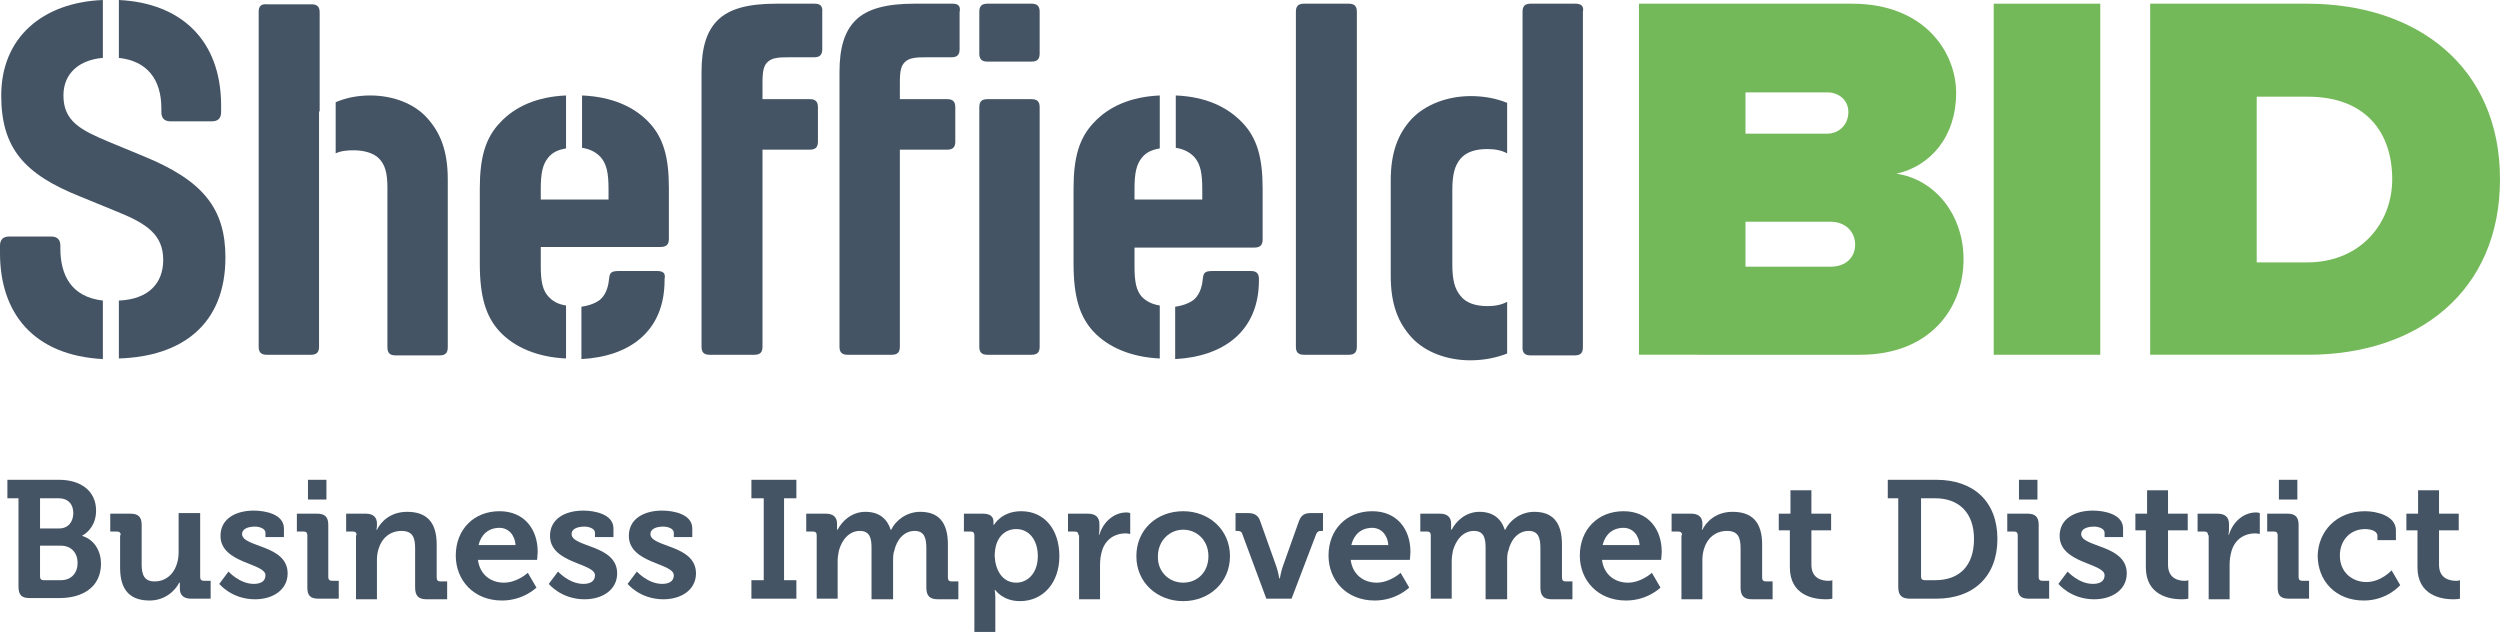 <?xml version="1.0" encoding="utf-8"?>
<!-- Generator: Adobe Illustrator 22.1.0, SVG Export Plug-In . SVG Version: 6.00 Build 0)  -->
<svg version="1.1" id="Layer_1" xmlns="http://www.w3.org/2000/svg" xmlns:xlink="http://www.w3.org/1999/xlink" x="0px" y="0px"
	 viewBox="0 0 405.9 102.6" style="enable-background:new 0 0 405.9 102.6;" xml:space="preserve">
<style type="text/css">
	.st0{fill:#445464;}
	.st1{fill:#74B959;}
</style>
<g>
	<g>
		<path class="st0" d="M106.7,44h-6.2c-1.3,0-1.5,0.3-1.6,1.2c-0.1,1.1-0.4,2.4-1.3,3.3c-0.6,0.6-1.8,1.1-3.2,1.3v8.5
			c7.7-0.4,13.5-4.4,13.5-12.8v-0.2C108.1,44.4,107.7,44,106.7,44"/>
		<path class="st0" d="M60.1,15.5c-2.1,0-4,0.4-5.6,1.1v8.3c0.8-0.4,1.9-0.5,2.9-0.5c1.6,0,3.2,0.4,4.1,1.3c1,1,1.4,2.3,1.4,4.8
			v25.9c0,0.9,0.4,1.3,1.3,1.3h7.2c0.9,0,1.3-0.4,1.3-1.3V29.1c0-4.6-1.2-7.6-3.4-10C67.2,16.8,63.8,15.5,60.1,15.5"/>
		<path class="st0" d="M94.5,15.5V24c1.3,0.2,2.3,0.7,3.1,1.6c0.9,1.1,1.2,2.5,1.2,5.1v1.7h-11v-1.7c0-2.6,0.3-4,1.2-5.1
			c0.7-0.9,1.7-1.3,2.9-1.5v-8.6c-4.7,0.2-8.3,1.8-10.7,4.4c-2.4,2.5-3.3,5.7-3.3,10.7v12.2c0,5.4,1,8.6,3.2,11
			c2.4,2.6,6.2,4.2,10.8,4.4v-8.6c-1.3-0.2-2.2-0.7-2.9-1.5c-0.9-1-1.2-2.4-1.2-4.9v-3.1h19.4c1,0,1.4-0.4,1.4-1.3v-8.3
			c0-5-0.9-8.2-3.3-10.7C102.9,17.3,99.3,15.7,94.5,15.5"/>
		<path class="st0" d="M132.3,0.6H126c-4.5,0-7.6,0.8-9.5,2.7c-1.8,1.8-2.6,4.5-2.6,8.4v44.6c0,0.9,0.4,1.3,1.3,1.3h7.3
			c0.9,0,1.3-0.4,1.3-1.3v-32h7.7c0.9,0,1.3-0.4,1.3-1.3v-5.6c0-0.9-0.4-1.3-1.3-1.3h-7.7v-2.7c0-1.9,0.2-2.8,0.9-3.4
			c0.7-0.6,1.6-0.7,3.4-0.7h4.1c0.9,0,1.3-0.4,1.3-1.3v-6C133.6,1,133.2,0.6,132.3,0.6"/>
		<path class="st0" d="M19.3,9.4c4.6,0.5,6.9,3.5,6.9,8.2v0.6c0,1,0.5,1.5,1.5,1.5h6.7c1,0,1.5-0.5,1.5-1.5v-1.3
			C35.8,6.6,29.5,0.5,19.3,0V9.4z"/>
		<path class="st0" d="M51.9,18.1L51.9,18.1l0-16.1c0-0.9-0.4-1.3-1.3-1.3h-7.2C42.4,0.6,42,1,42,1.9v54.4c0,0.9,0.4,1.3,1.3,1.3
			h7.2c0.9,0,1.3-0.4,1.3-1.3V30.4c0-0.2,0-0.4,0-0.5V18.1z"/>
		<path class="st0" d="M23.4,25.4L17.6,23c-4.5-1.9-7.3-3.3-7.3-7.5c0-3.7,2.7-5.8,6.4-6.1V0C6.9,0.4,0.2,6.1,0.2,15.5
			C0.2,24.1,4,28.3,13,31.9l6.1,2.5c4.7,1.9,7.4,3.7,7.4,7.8c0,3.8-2.4,6.4-7.2,6.6v9.4c10.1-0.3,17.3-5.4,17.3-16.4
			C36.6,33.8,32.9,29.3,23.4,25.4"/>
		<path class="st0" d="M16.7,48.8c-5.2-0.6-6.9-4.2-6.9-8.5v-0.4c0-1-0.5-1.5-1.5-1.5H1.5c-1,0-1.5,0.5-1.5,1.5v1.2
			c0,9.7,5.4,16.6,16.7,17.2V48.8z"/>
		<path class="st0" d="M244.7,49c-0.9,0.5-2,0.7-3.2,0.7c-1.9,0-3.5-0.5-4.4-1.7c-0.9-1.1-1.3-2.5-1.3-5.1v-12c0-2.6,0.4-4,1.3-5.1
			c1-1.2,2.6-1.6,4.4-1.6c1.2,0,2.3,0.2,3.2,0.7v-8.2c-1.7-0.7-3.7-1.1-5.9-1.1c-3.7,0-7.3,1.3-9.6,3.7c-2.2,2.4-3.4,5.4-3.4,10
			v15.5c0,4.6,1.2,7.6,3.4,10c2.2,2.4,5.8,3.7,9.5,3.7c2.2,0,4.2-0.4,6-1.1V49z"/>
		<path class="st0" d="M219,0.6h-7.3c-0.9,0-1.3,0.4-1.3,1.3v54.4c0,0.9,0.4,1.3,1.3,1.3h7.3c0.9,0,1.3-0.4,1.3-1.3V1.9
			C220.3,1,219.9,0.6,219,0.6"/>
		<path class="st0" d="M255.8,0.6h-7.3c-0.9,0-1.3,0.4-1.3,1.3v54.8c0.1,0.7,0.5,1,1.3,1h2.2h5c0.9,0,1.3-0.4,1.3-1.3V1.9
			C257.2,1,256.7,0.6,255.8,0.6"/>
		<path class="st0" d="M154.7,0.6h-6.3c-4.4,0-7.6,0.8-9.5,2.7c-1.8,1.8-2.6,4.5-2.6,8.4v44.6c0,0.9,0.4,1.3,1.3,1.3h7.2
			c0.9,0,1.3-0.4,1.3-1.3v-32h7.7c0.9,0,1.3-0.4,1.3-1.3v-5.6c0-0.9-0.4-1.3-1.3-1.3h-7.7v-2.7c0-1.9,0.2-2.8,0.9-3.4
			c0.7-0.6,1.6-0.7,3.4-0.7h4.1c0.9,0,1.3-0.4,1.3-1.3v-6C156,1,155.6,0.6,154.7,0.6"/>
		<path class="st0" d="M190.9,15.5V24c1.3,0.2,2.3,0.7,3.1,1.6c0.9,1.1,1.2,2.5,1.2,5.1v1.7h-11v-1.7c0-2.6,0.3-4,1.2-5.1
			c0.7-0.9,1.7-1.3,2.9-1.5v-8.6c-4.7,0.2-8.3,1.8-10.7,4.4c-2.4,2.5-3.3,5.7-3.3,10.7v12.2c0,5.4,1,8.6,3.2,11
			c2.4,2.6,6.2,4.2,10.8,4.4v-8.6c-1.3-0.2-2.2-0.7-2.9-1.4c-0.9-1-1.2-2.4-1.2-4.9v-3.1h19.4c1,0,1.4-0.4,1.4-1.3v-8.3
			c0-5-0.9-8.2-3.3-10.7C199.2,17.3,195.7,15.7,190.9,15.5"/>
		<path class="st0" d="M203.1,44h-6.2c-1.3,0-1.5,0.3-1.6,1.2c-0.1,1.1-0.4,2.4-1.3,3.3c-0.6,0.6-1.8,1.1-3.2,1.3v8.5
			c7.7-0.4,13.6-4.4,13.6-12.8v-0.2C204.4,44.4,204,44,203.1,44"/>
		<path class="st0" d="M167.5,16.1h-7.2c-0.9,0-1.3,0.4-1.3,1.3v38.9c0,0.9,0.4,1.3,1.3,1.3h7.2c0.9,0,1.3-0.4,1.3-1.3V17.4
			C168.8,16.5,168.4,16.1,167.5,16.1"/>
		<path class="st0" d="M167.5,0.6h-7.2c-0.9,0-1.3,0.4-1.3,1.3v6.8c0,0.9,0.4,1.3,1.3,1.3h7.2c0.9,0,1.3-0.4,1.3-1.3V1.9
			C168.8,1,168.4,0.6,167.5,0.6"/>
		<path class="st1" d="M301.2,39.7c0-2-1.5-3.7-4-3.7h-13.8v7.3h13.8C299.7,43.3,301.2,41.8,301.2,39.7 M300.1,18.2
			c0-2-1.6-3.2-3.4-3.2h-13.3v6.7h13.3C298.5,21.7,300.1,20.3,300.1,18.2 M266.1,57.6v-57h34.6c11.8,0,16.9,7.9,16.9,14.5
			c0,7.1-4.2,11.9-9.7,13.1c6.2,0.9,10.9,6.6,10.9,13.9c0,7.9-5.4,15.5-16.8,15.5H266.1z"/>
	</g>
	<polygon class="st1" points="323.7,57.6 323.7,0.6 341,0.6 341,57.6 323.7,57.6 	"/>
	<g>
		<path class="st1" d="M388.4,29.1c0-7.7-4.4-13.4-13.7-13.4h-8.3v26.9h8.2C383.2,42.6,388.4,36.3,388.4,29.1 M349.1,57.6v-57h25.5
			c17.9,0,31.3,10.3,31.3,28.5c0,18.2-13.3,28.5-31.2,28.5H349.1z"/>
		<path class="st0" d="M7.1,94.2h2.8c1.7,0,2.7-1.2,2.7-2.8c0-1.6-1-2.8-2.7-2.8H6.5v5C6.5,94,6.7,94.2,7.1,94.2 M9.6,85.8
			c1.5,0,2.3-1.1,2.3-2.5c0-1.4-0.8-2.4-2.4-2.4h-3v4.9H9.6z M3,80.9H1.2v-3h8.4c3.5,0,6,1.8,6,5c0,2.2-1.2,3.5-2.3,4.1V87
			c2.1,0.6,3.1,2.6,3.1,4.5c0,3.9-3.1,5.6-6.7,5.6H4.8c-1.3,0-1.8-0.5-1.8-1.9V80.9z"/>
		<path class="st0" d="M19.6,86.9c0-0.4-0.2-0.6-0.6-0.6h-1.1v-2.9h3.3c1.3,0,1.8,0.6,1.8,1.8v6.4c0,1.7,0.4,2.8,2.1,2.8
			c2.5,0,3.9-2.2,3.9-4.7v-6.4h3.5v10.4c0,0.4,0.2,0.6,0.6,0.6h1.1v2.9H31c-1.2,0-1.8-0.6-1.8-1.6v-0.4c0-0.3,0-0.6,0-0.6h-0.1
			c-0.7,1.4-2.4,2.9-4.8,2.9c-3,0-4.8-1.5-4.8-5.3V86.9z"/>
		<path class="st0" d="M37.1,92.8c0,0,1.8,2,4.1,2c1.1,0,1.9-0.4,1.9-1.4c0-2-7.3-1.9-7.3-6.4c0-2.8,2.5-4.1,5.4-4.1
			c1.9,0,4.9,0.6,4.9,2.9v1.4h-3v-0.7c0-0.7-1-1-1.7-1c-1.2,0-2.1,0.4-2.1,1.2c0,2.2,7.4,1.7,7.4,6.4c0,2.6-2.3,4.2-5.3,4.2
			c-3.8,0-5.8-2.5-5.8-2.5L37.1,92.8z"/>
		<path class="st0" d="M50,77.9h3v3.2h-3V77.9z M49.9,86.9c0-0.4-0.2-0.6-0.6-0.6h-1.1v-2.9h3.3c1.3,0,1.8,0.6,1.8,1.8v8.5
			c0,0.4,0.2,0.6,0.6,0.6H55v2.9h-3.3c-1.3,0-1.8-0.5-1.8-1.8V86.9z"/>
		<path class="st0" d="M57.9,86.9c0-0.4-0.2-0.6-0.6-0.6h-1.1v-2.9h3.2c1.2,0,1.8,0.6,1.8,1.6v0.4c0,0.3-0.1,0.6-0.1,0.6h0.1
			c0.6-1.2,2.1-2.9,4.9-2.9c3.1,0,4.8,1.6,4.8,5.3v5.4c0,0.4,0.2,0.6,0.6,0.6h1.1v2.9h-3.3c-1.3,0-1.9-0.5-1.9-1.9V89
			c0-1.7-0.4-2.8-2.2-2.8c-1.9,0-3.2,1.2-3.7,2.8c-0.2,0.6-0.3,1.2-0.3,1.9v6.4h-3.4V86.9z"/>
		<path class="st0" d="M83.7,88.5c-0.1-1.7-1.2-2.8-2.6-2.8c-1.8,0-3,1.1-3.4,2.8H83.7z M81.1,83c4,0,6.2,2.9,6.2,6.6
			c0,0.4-0.1,1.3-0.1,1.3h-9.6c0.3,2.4,2.1,3.7,4.2,3.7c2.2,0,3.9-1.6,3.9-1.6l1.4,2.4c0,0-2.1,2.1-5.6,2.1c-4.6,0-7.5-3.3-7.5-7.3
			C74,86,76.9,83,81.1,83"/>
		<path class="st0" d="M90.6,92.8c0,0,1.8,2,4.1,2c1.1,0,1.9-0.4,1.9-1.4c0-2-7.3-1.9-7.3-6.4c0-2.8,2.5-4.1,5.4-4.1
			c1.9,0,4.9,0.6,4.9,2.9v1.4h-3v-0.7c0-0.7-1-1-1.7-1c-1.2,0-2.1,0.4-2.1,1.2c0,2.2,7.4,1.7,7.4,6.4c0,2.6-2.3,4.2-5.3,4.2
			c-3.8,0-5.8-2.5-5.8-2.5L90.6,92.8z"/>
		<path class="st0" d="M103.4,92.8c0,0,1.8,2,4.1,2c1.1,0,1.9-0.4,1.9-1.4c0-2-7.3-1.9-7.3-6.4c0-2.8,2.5-4.1,5.4-4.1
			c1.9,0,4.9,0.6,4.9,2.9v1.4h-3v-0.7c0-0.7-1-1-1.7-1c-1.2,0-2.1,0.4-2.1,1.2c0,2.2,7.4,1.7,7.4,6.4c0,2.6-2.3,4.2-5.3,4.2
			c-3.8,0-5.8-2.5-5.8-2.5L103.4,92.8z"/>
	</g>
	<polygon class="st0" points="122,94.2 124,94.2 124,80.9 122,80.9 122,77.9 129.3,77.9 129.3,80.9 127.3,80.9 127.3,94.2 
		129.3,94.2 129.3,97.2 122,97.2 	"/>
	<g>
		<path class="st0" d="M132.6,86.9c0-0.4-0.2-0.6-0.6-0.6h-1.1v-2.9h3.2c1.2,0,1.8,0.6,1.8,1.6v0.4c0,0.3,0,0.6,0,0.6h0.1
			c0.7-1.4,2.3-2.9,4.5-2.9c2.1,0,3.5,1,4.1,2.9h0.1c0.7-1.5,2.5-2.9,4.7-2.9c2.9,0,4.5,1.6,4.5,5.3v5.4c0,0.4,0.2,0.6,0.6,0.6h1.1
			v2.9h-3.3c-1.3,0-1.9-0.5-1.9-1.9v-6.4c0-1.6-0.3-2.8-1.9-2.8c-1.7,0-2.9,1.4-3.3,3.2c-0.2,0.5-0.2,1.1-0.2,1.8v6.1h-3.5v-8.3
			c0-1.5-0.2-2.8-1.9-2.8c-1.7,0-2.9,1.4-3.4,3.2c-0.1,0.5-0.2,1.1-0.2,1.7v6.1h-3.4V86.9z"/>
		<path class="st0" d="M165,94.6c1.9,0,3.5-1.6,3.5-4.3c0-2.6-1.4-4.4-3.5-4.4c-1.8,0-3.5,1.3-3.5,4.4
			C161.6,92.5,162.7,94.6,165,94.6 M158.2,86.9c0-0.4-0.2-0.6-0.6-0.6h-1.1v-2.9h3.1c1.3,0,1.7,0.6,1.7,1.3v0.5h0.1
			c0,0,1.2-2.2,4.4-2.2c3.8,0,6.2,3,6.2,7.3c0,4.4-2.7,7.3-6.4,7.3c-2.8,0-4-1.8-4-1.8h-0.1c0,0,0.1,0.5,0.1,1.2v5.7h-3.4V86.9z"/>
		<path class="st0" d="M175.1,86.9c0-0.4-0.2-0.6-0.6-0.6h-1.1v-2.9h3.2c1.2,0,1.9,0.5,1.9,1.7v0.8c0,0.5-0.1,0.9-0.1,0.9h0.1
			c0.6-2,2.3-3.6,4.4-3.6c0.3,0,0.6,0.1,0.6,0.1v3.4c0,0-0.4-0.1-0.8-0.1c-1.5,0-3.2,0.8-3.8,2.9c-0.2,0.7-0.3,1.4-0.3,2.3v5.5h-3.4
			V86.9z"/>
		<path class="st0" d="M192.1,94.6c2.3,0,4.1-1.7,4.1-4.3c0-2.6-1.9-4.3-4.1-4.3c-2.2,0-4.1,1.8-4.1,4.3
			C187.9,92.8,189.8,94.6,192.1,94.6 M192.1,83c4.2,0,7.6,3,7.6,7.3c0,4.3-3.4,7.3-7.6,7.3c-4.2,0-7.6-3-7.6-7.3
			C184.5,86,187.8,83,192.1,83"/>
		<path class="st0" d="M201.7,86.7c-0.1-0.4-0.4-0.5-0.8-0.5h-0.3v-2.9h2c1.1,0,1.7,0.4,2,1.3l2.6,7.3c0.3,0.8,0.5,2,0.5,2h0.1
			c0,0,0.2-1.2,0.5-2l2.6-7.3c0.4-1,0.9-1.3,2-1.3h1.9v2.9h-0.3c-0.4,0-0.6,0.1-0.8,0.5l-4,10.5h-4.1L201.7,86.7z"/>
		<path class="st0" d="M225.4,88.5c-0.1-1.7-1.2-2.8-2.6-2.8c-1.8,0-3,1.1-3.4,2.8H225.4z M222.8,83c4,0,6.2,2.9,6.2,6.6
			c0,0.4-0.1,1.3-0.1,1.3h-9.6c0.3,2.4,2.1,3.7,4.2,3.7c2.2,0,3.9-1.6,3.9-1.6l1.4,2.4c0,0-2.1,2.1-5.6,2.1c-4.6,0-7.5-3.3-7.5-7.3
			C215.7,86,218.6,83,222.8,83"/>
		<path class="st0" d="M232.3,86.9c0-0.4-0.2-0.6-0.6-0.6h-1.1v-2.9h3.2c1.2,0,1.8,0.6,1.8,1.6v0.4c0,0.3,0,0.6,0,0.6h0.1
			c0.7-1.4,2.3-2.9,4.5-2.9c2.1,0,3.5,1,4.1,2.9h0.1c0.7-1.5,2.5-2.9,4.7-2.9c2.9,0,4.5,1.6,4.5,5.3v5.4c0,0.4,0.2,0.6,0.6,0.6h1.1
			v2.9h-3.3c-1.3,0-1.9-0.5-1.9-1.9v-6.4c0-1.6-0.3-2.8-1.9-2.8c-1.7,0-2.9,1.4-3.3,3.2c-0.2,0.5-0.2,1.1-0.2,1.8v6.1h-3.5v-8.3
			c0-1.5-0.2-2.8-1.9-2.8c-1.7,0-2.9,1.4-3.4,3.2c-0.1,0.5-0.2,1.1-0.2,1.7v6.1h-3.4V86.9z"/>
		<path class="st0" d="M266.2,88.5c-0.1-1.7-1.2-2.8-2.6-2.8c-1.8,0-3,1.1-3.4,2.8H266.2z M263.6,83c4,0,6.2,2.9,6.2,6.6
			c0,0.4-0.1,1.3-0.1,1.3h-9.6c0.3,2.4,2.1,3.7,4.2,3.7c2.2,0,3.9-1.6,3.9-1.6l1.4,2.4c0,0-2.1,2.1-5.6,2.1c-4.6,0-7.5-3.3-7.5-7.3
			C256.5,86,259.4,83,263.6,83"/>
		<path class="st0" d="M273.1,86.9c0-0.4-0.2-0.6-0.6-0.6h-1.1v-2.9h3.2c1.2,0,1.8,0.6,1.8,1.6v0.4c0,0.3-0.1,0.6-0.1,0.6h0.1
			c0.6-1.2,2.1-2.9,4.9-2.9c3.1,0,4.8,1.6,4.8,5.3v5.4c0,0.4,0.2,0.6,0.6,0.6h1.1v2.9h-3.3c-1.3,0-1.9-0.5-1.9-1.9V89
			c0-1.7-0.4-2.8-2.2-2.8c-1.9,0-3.2,1.2-3.7,2.8c-0.2,0.6-0.3,1.2-0.3,1.9v6.4h-3.4V86.9z"/>
		<path class="st0" d="M290.6,86.1h-1.8v-2.7h1.9v-3.8h3.4v3.8h3.2v2.7h-3.2v5.6c0,2.3,1.8,2.6,2.8,2.6c0.4,0,0.6-0.1,0.6-0.1v3
			c0,0-0.4,0.1-1.1,0.1c-1.9,0-5.8-0.6-5.8-5.2V86.1z"/>
		<path class="st0" d="M312.5,94.2h1.7c3.9,0,6.3-2.3,6.3-6.7c0-4.3-2.5-6.6-6.3-6.6h-2.3v12.7C311.9,94,312.1,94.2,312.5,94.2
			 M308.3,80.9h-1.8v-3h7.9c6,0,9.9,3.5,9.9,9.6c0,6.1-3.9,9.7-9.9,9.7h-4.3c-1.3,0-1.9-0.5-1.9-1.9V80.9z"/>
		<path class="st0" d="M327.8,77.9h3v3.2h-3V77.9z M327.6,86.9c0-0.4-0.2-0.6-0.6-0.6h-1.1v-2.9h3.3c1.3,0,1.8,0.6,1.8,1.8v8.5
			c0,0.4,0.2,0.6,0.6,0.6h1.1v2.9h-3.3c-1.3,0-1.8-0.5-1.8-1.8V86.9z"/>
		<path class="st0" d="M335.7,92.8c0,0,1.8,2,4.1,2c1.1,0,1.9-0.4,1.9-1.4c0-2-7.3-1.9-7.3-6.4c0-2.8,2.5-4.1,5.4-4.1
			c1.9,0,4.9,0.6,4.9,2.9v1.4h-3v-0.7c0-0.7-1-1-1.7-1c-1.2,0-2.1,0.4-2.1,1.2c0,2.2,7.4,1.7,7.4,6.4c0,2.6-2.3,4.2-5.3,4.2
			c-3.8,0-5.8-2.5-5.8-2.5L335.7,92.8z"/>
		<path class="st0" d="M348.5,86.1h-1.8v-2.7h1.9v-3.8h3.4v3.8h3.2v2.7h-3.2v5.6c0,2.3,1.8,2.6,2.7,2.6c0.4,0,0.6-0.1,0.6-0.1v3
			c0,0-0.4,0.1-1.1,0.1c-1.9,0-5.8-0.6-5.8-5.2V86.1z"/>
		<path class="st0" d="M358.5,86.9c0-0.4-0.2-0.6-0.6-0.6h-1.1v-2.9h3.2c1.2,0,1.9,0.5,1.9,1.7v0.8c0,0.5-0.1,0.9-0.1,0.9h0.1
			c0.6-2,2.3-3.6,4.4-3.6c0.3,0,0.6,0.1,0.6,0.1v3.4c0,0-0.4-0.1-0.8-0.1c-1.5,0-3.2,0.8-3.8,2.9c-0.2,0.7-0.3,1.4-0.3,2.3v5.5h-3.4
			V86.9z"/>
		<path class="st0" d="M370,77.9h3v3.2h-3V77.9z M369.8,86.9c0-0.4-0.2-0.6-0.6-0.6h-1.1v-2.9h3.3c1.3,0,1.8,0.6,1.8,1.8v8.5
			c0,0.4,0.2,0.6,0.6,0.6h1.1v2.9h-3.3c-1.3,0-1.8-0.5-1.8-1.8V86.9z"/>
		<path class="st0" d="M384,83c1.8,0,5,0.7,5,3.1v1.6h-3V87c0-0.8-1.1-1.1-2-1.1c-2.4,0-4.1,1.8-4.1,4.3c0,2.8,2.1,4.3,4.3,4.3
			c2.4,0,4.1-1.9,4.1-1.9l1.4,2.4c0,0-2.1,2.5-5.9,2.5c-4.6,0-7.5-3.2-7.5-7.3C376.4,86.3,379.3,83,384,83"/>
		<path class="st0" d="M392.5,86.1h-1.8v-2.7h1.9v-3.8h3.4v3.8h3.2v2.7H396v5.6c0,2.3,1.8,2.6,2.8,2.6c0.4,0,0.6-0.1,0.6-0.1v3
			c0,0-0.4,0.1-1.1,0.1c-1.9,0-5.8-0.6-5.8-5.2V86.1z"/>
	</g>
</g>
</svg>
